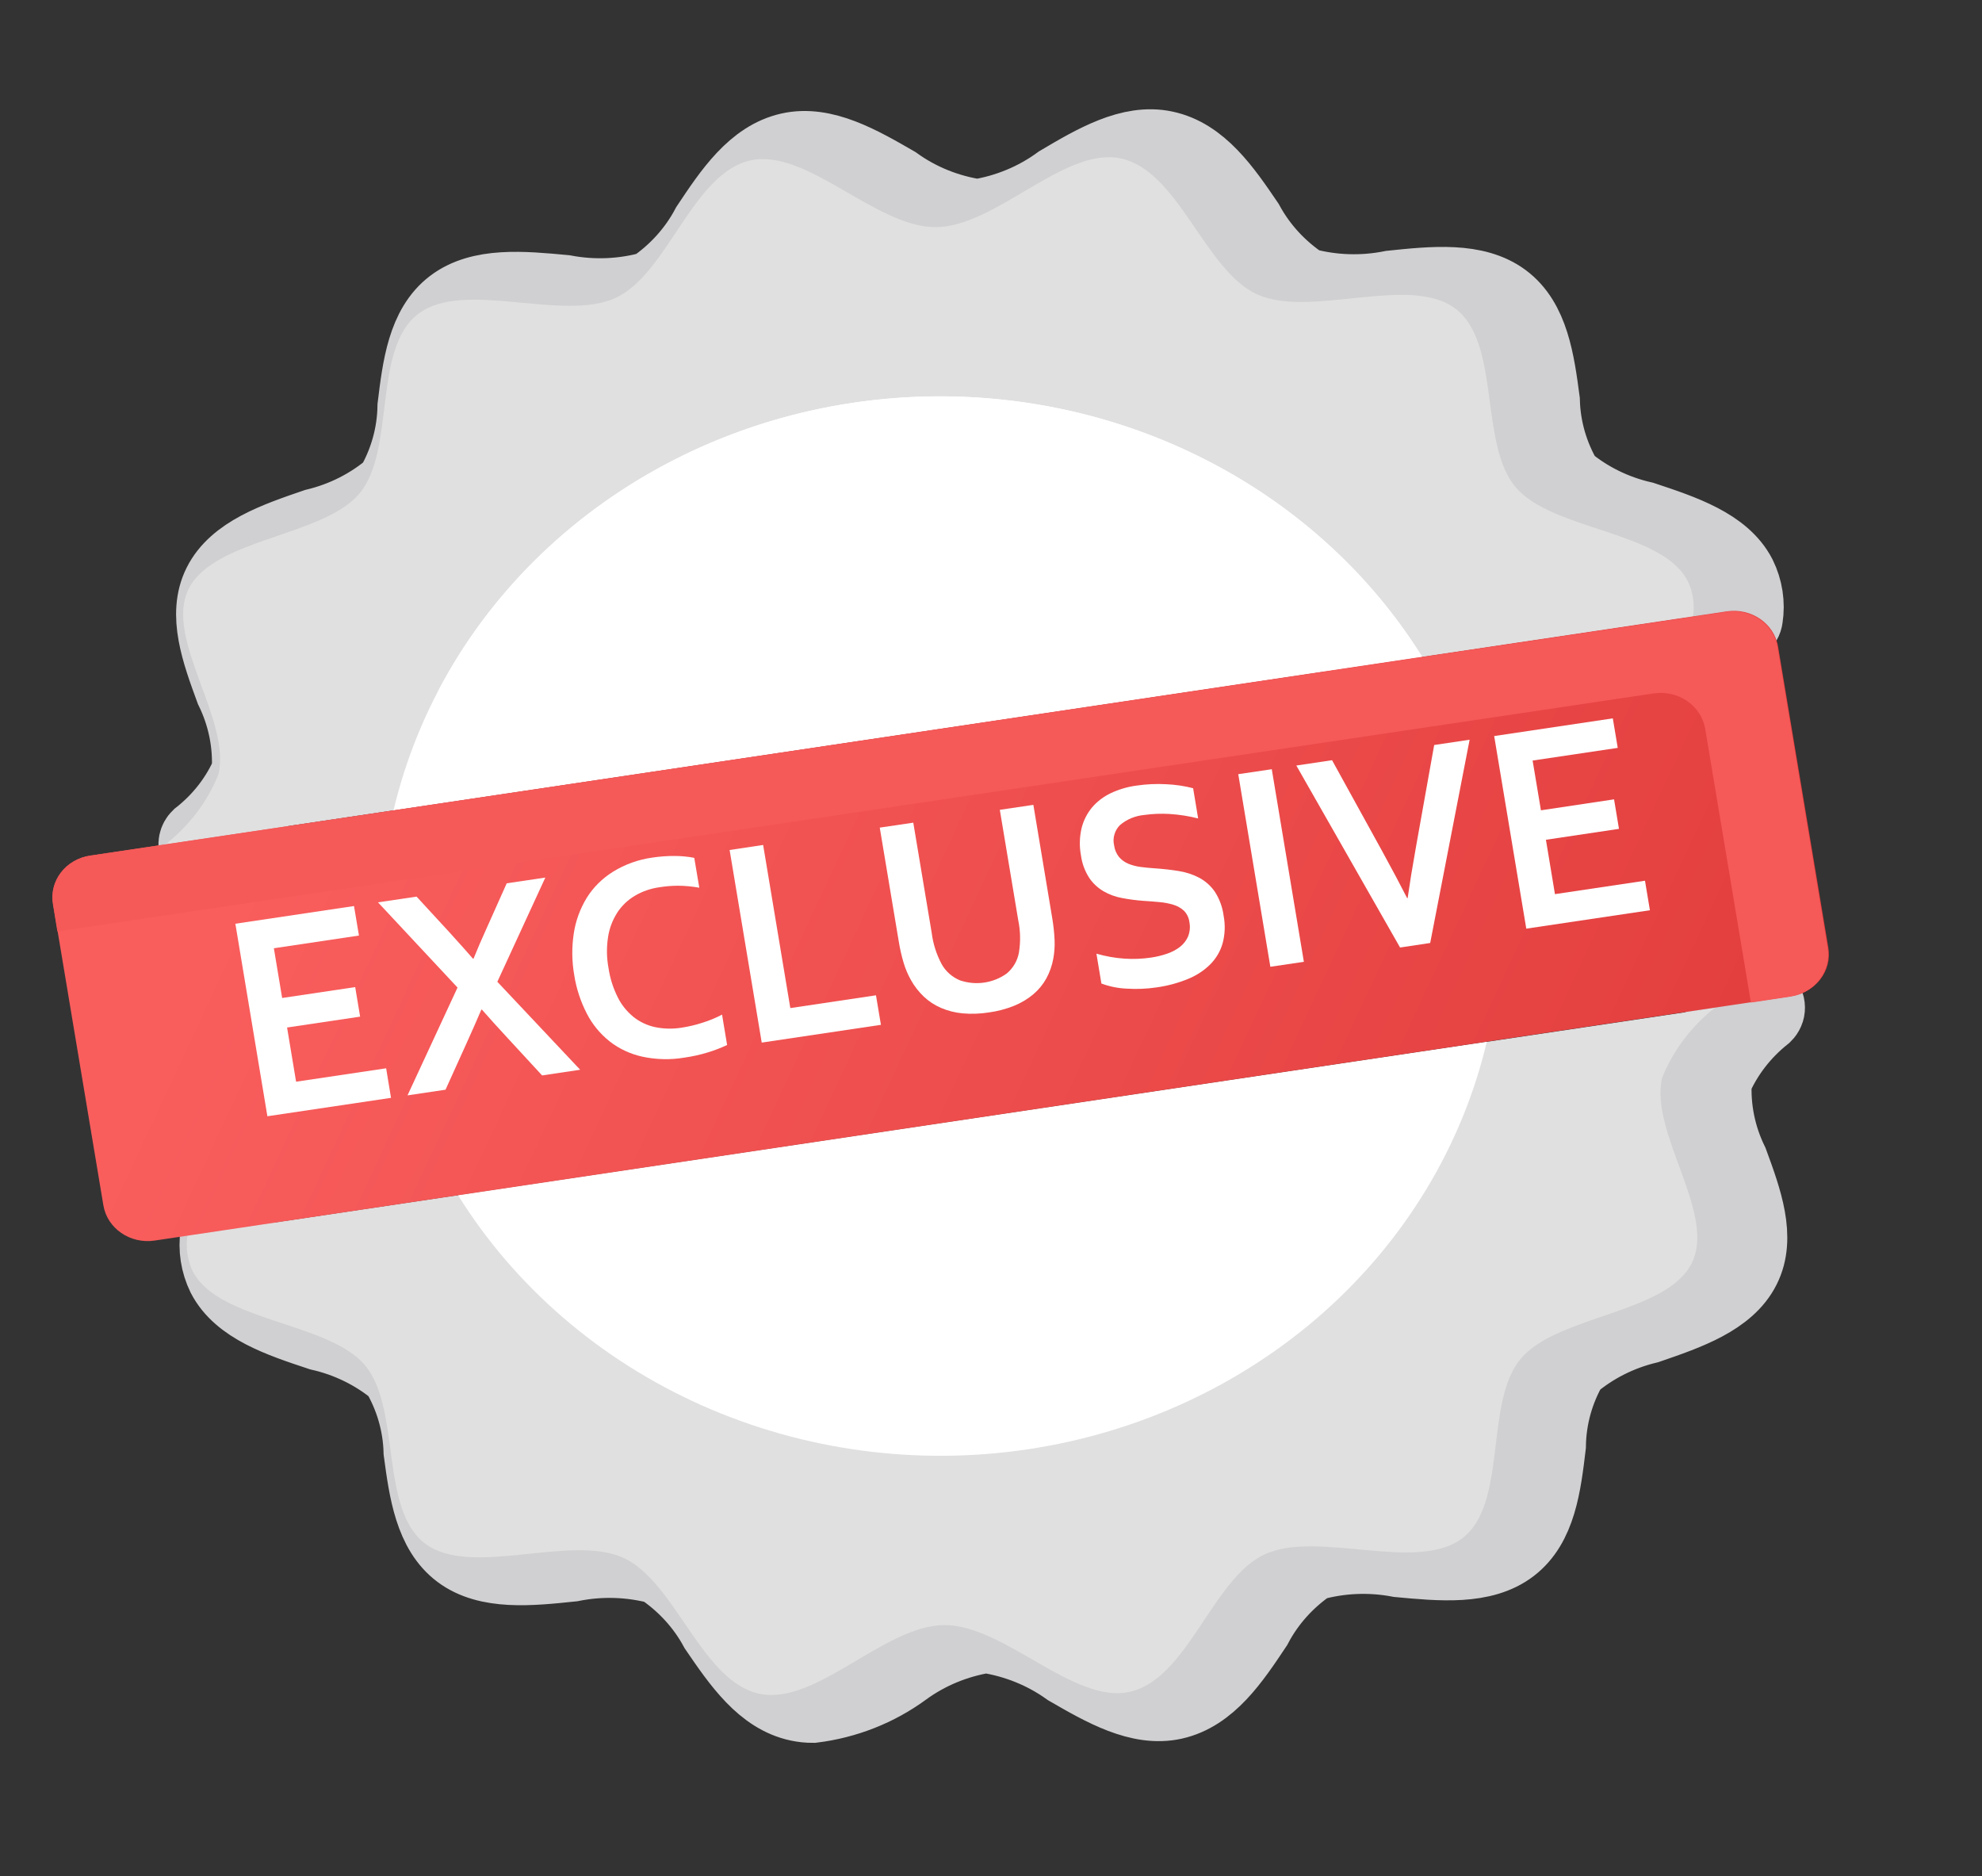<svg width="56" height="53" viewBox="0 0 56 53" fill="none" xmlns="http://www.w3.org/2000/svg">
<rect x="0" y="0" width="56" height="53" fill="#333333" stroke="none"/>
<path d="M5.848 24.204C5.775 24.204 5.703 24.184 5.642 24.145C5.582 24.107 5.534 24.053 5.506 23.989C5.477 23.925 5.469 23.855 5.483 23.787C5.497 23.719 5.532 23.656 5.583 23.607C6.201 23.124 6.682 22.504 6.982 21.801C7.027 21.009 6.866 20.218 6.513 19.497C6.127 18.443 5.728 17.36 6.168 16.484C6.618 15.585 7.778 15.187 8.899 14.803C9.695 14.612 10.43 14.24 11.04 13.719C11.438 13.033 11.653 12.265 11.665 11.482C11.802 10.367 11.941 9.213 12.752 8.594C13.563 7.975 14.774 8.093 15.953 8.202C16.768 8.356 17.61 8.32 18.406 8.096C19.067 7.646 19.603 7.051 19.967 6.362C20.605 5.404 21.265 4.413 22.296 4.183C23.285 3.961 24.324 4.56 25.324 5.137C25.995 5.621 26.783 5.939 27.616 6.062C28.449 5.929 29.235 5.603 29.903 5.114C30.897 4.526 31.928 3.919 32.917 4.13C33.953 4.346 34.627 5.329 35.273 6.28C35.645 6.966 36.188 7.555 36.855 7.998C37.654 8.213 38.496 8.241 39.308 8.078C40.485 7.955 41.702 7.828 42.516 8.436C43.33 9.043 43.49 10.202 43.638 11.317C43.658 12.097 43.88 12.861 44.283 13.542C44.9 14.056 45.64 14.421 46.439 14.602C47.565 14.976 48.728 15.361 49.189 16.255C49.374 16.631 49.438 17.049 49.374 17.459C49.369 17.505 49.354 17.549 49.33 17.59C49.307 17.63 49.275 17.666 49.237 17.695C49.199 17.723 49.155 17.745 49.108 17.758C49.061 17.771 49.012 17.775 48.964 17.77C48.915 17.765 48.868 17.75 48.825 17.728C48.783 17.706 48.745 17.676 48.714 17.64C48.684 17.604 48.661 17.563 48.648 17.518C48.634 17.474 48.63 17.427 48.635 17.382C48.682 17.105 48.643 16.821 48.522 16.565C48.194 15.928 47.177 15.592 46.193 15.266C45.259 15.052 44.402 14.61 43.707 13.983C43.205 13.205 42.927 12.316 42.902 11.405C42.772 10.429 42.639 9.42 42.057 8.986C41.476 8.553 40.422 8.668 39.391 8.776C38.443 8.966 37.459 8.917 36.537 8.635C35.736 8.146 35.085 7.465 34.65 6.663C34.081 5.829 33.497 4.969 32.754 4.815C32.056 4.666 31.161 5.197 30.295 5.709C29.517 6.277 28.594 6.641 27.619 6.763H27.607C26.635 6.648 25.713 6.295 24.931 5.738C24.058 5.234 23.157 4.717 22.46 4.869C21.725 5.03 21.148 5.897 20.59 6.735C20.166 7.541 19.525 8.227 18.732 8.726C17.813 9.019 16.829 9.08 15.877 8.9C14.85 8.804 13.787 8.705 13.217 9.14C12.647 9.575 12.52 10.586 12.4 11.562C12.385 12.476 12.116 13.369 11.619 14.153C10.931 14.787 10.079 15.238 9.149 15.462C8.169 15.799 7.155 16.146 6.837 16.784C6.527 17.399 6.875 18.348 7.213 19.266C7.623 20.104 7.793 21.03 7.706 21.95C7.385 22.786 6.835 23.527 6.113 24.097C6.078 24.131 6.037 24.158 5.992 24.176C5.946 24.194 5.898 24.204 5.848 24.204Z" fill="#D0CFD1" stroke="#D0CFD1" stroke-width="2"/>
<path d="M22.969 48.237C22.829 48.238 22.689 48.223 22.553 48.194C21.52 47.979 20.849 46.995 20.199 46.044C19.828 45.358 19.286 44.769 18.62 44.326C17.82 44.111 16.975 44.084 16.161 44.247C14.986 44.37 13.768 44.496 12.958 43.888C12.148 43.281 11.986 42.126 11.837 41.011C11.816 40.229 11.592 39.464 11.186 38.782C10.57 38.268 9.83 37.903 9.03 37.721C7.904 37.348 6.741 36.963 6.28 36.069C6.098 35.694 6.034 35.279 6.094 34.87C6.105 34.778 6.154 34.694 6.229 34.635C6.305 34.575 6.402 34.547 6.499 34.554C6.597 34.562 6.688 34.608 6.751 34.679C6.814 34.751 6.844 34.843 6.835 34.936C6.789 35.215 6.828 35.499 6.947 35.758C7.275 36.395 8.292 36.731 9.276 37.057C10.21 37.271 11.067 37.714 11.762 38.34C12.269 39.119 12.549 40.01 12.575 40.923C12.706 41.897 12.84 42.904 13.421 43.337C14.001 43.77 15.056 43.655 16.081 43.547C17.03 43.357 18.016 43.406 18.94 43.688C19.739 44.178 20.389 44.858 20.824 45.66C21.393 46.492 21.98 47.352 22.715 47.506C23.416 47.653 24.311 47.124 25.177 46.611C25.955 46.043 26.878 45.679 27.853 45.557C28.831 45.662 29.761 46.017 30.543 46.584C31.415 47.086 32.321 47.608 33.009 47.452C33.748 47.29 34.325 46.424 34.882 45.586C35.308 44.779 35.952 44.092 36.748 43.594C37.666 43.301 38.648 43.241 39.598 43.42C40.628 43.517 41.693 43.616 42.262 43.181C42.831 42.746 42.958 41.734 43.074 40.76C43.088 39.846 43.356 38.951 43.852 38.167C44.539 37.533 45.392 37.082 46.322 36.858C47.302 36.522 48.316 36.174 48.635 35.537C48.948 34.919 48.6 33.97 48.263 33.05C47.855 32.213 47.686 31.288 47.774 30.37C48.097 29.536 48.644 28.796 49.361 28.222C49.43 28.156 49.524 28.118 49.623 28.117C49.671 28.116 49.72 28.125 49.765 28.142C49.81 28.159 49.852 28.185 49.887 28.217C49.922 28.249 49.949 28.288 49.968 28.33C49.988 28.373 49.998 28.418 49.998 28.465C49.999 28.511 49.99 28.556 49.971 28.599C49.953 28.642 49.926 28.681 49.892 28.714C49.279 29.201 48.8 29.822 48.496 30.523C48.451 31.313 48.611 32.102 48.962 32.82C49.349 33.874 49.748 34.962 49.303 35.842C48.853 36.739 47.694 37.137 46.572 37.522C45.776 37.713 45.041 38.085 44.432 38.605C44.033 39.292 43.82 40.06 43.809 40.843C43.675 41.958 43.537 43.111 42.726 43.731C41.915 44.351 40.7 44.233 39.521 44.123C38.707 43.968 37.864 44.004 37.068 44.228C36.406 44.678 35.87 45.273 35.508 45.963C34.87 46.921 34.21 47.911 33.174 48.142C32.184 48.362 31.151 47.767 30.152 47.19C29.48 46.709 28.694 46.391 27.862 46.264H27.854C27.022 46.397 26.237 46.722 25.57 47.211C24.814 47.764 23.917 48.119 22.969 48.237Z" fill="#D0CFD1" stroke="#D0CFD1" stroke-width="2"/>
<path d="M5.295 34.903C5.243 35.246 5.294 35.597 5.444 35.914C6.177 37.336 9.265 37.344 10.303 38.56C11.342 39.777 10.713 42.636 12.017 43.612C13.309 44.58 16.095 43.331 17.607 44.008C19.086 44.673 19.821 47.509 21.462 47.852C23.056 48.189 24.982 45.92 26.678 45.911C28.375 45.901 30.334 48.15 31.918 47.796C33.561 47.435 34.256 44.593 35.733 43.912C37.231 43.219 40.032 44.438 41.318 43.457C42.605 42.475 41.935 39.621 42.966 38.388C43.997 37.154 47.077 37.119 47.797 35.69C48.507 34.291 46.6 32.006 46.963 30.448C47.272 29.68 47.784 29 48.45 28.472" fill="#E0E0E0"/>
<path d="M4.676 23.853C5.346 23.327 5.862 22.646 6.172 21.876C6.535 20.319 4.628 18.033 5.331 16.635C6.047 15.204 9.135 15.164 10.158 13.939C11.181 12.714 10.519 9.858 11.812 8.87C13.104 7.882 15.893 9.107 17.396 8.414C18.867 7.734 19.569 4.891 21.205 4.531C22.795 4.179 24.748 6.428 26.445 6.416C28.142 6.404 30.074 4.138 31.662 4.475C33.309 4.818 34.04 7.653 35.526 8.318C37.031 8.996 39.819 7.746 41.116 8.714C42.414 9.683 41.785 12.543 42.826 13.766C43.866 14.989 46.952 14.991 47.685 16.413C47.838 16.729 47.889 17.08 47.834 17.424" fill="#E0E0E0"/>
<path d="M12.94 33.764C14.55 36.349 16.947 38.416 19.817 39.697C22.686 40.977 25.898 41.412 29.032 40.945C32.167 40.478 35.081 39.13 37.395 37.077C39.709 35.023 41.316 32.359 42.008 29.431" fill="white"/>
<path d="M11.119 22.893C11.811 19.965 13.418 17.301 15.732 15.247C18.046 13.194 20.96 11.846 24.095 11.379C27.229 10.911 30.44 11.346 33.31 12.627C36.18 13.908 38.576 15.975 40.187 18.56" fill="white"/>
<path d="M40.186 18.563L37.451 18.97C35.931 17.18 33.993 15.746 31.791 14.779C29.588 13.812 27.179 13.338 24.751 13.396C22.323 13.453 19.942 14.039 17.793 15.108C15.643 16.177 13.784 17.701 12.359 19.561C13.618 17.138 15.546 15.082 17.941 13.612C20.335 12.142 23.105 11.311 25.958 11.209C28.811 11.107 31.64 11.736 34.145 13.031C36.65 14.326 38.737 16.237 40.186 18.563Z" fill="white"/>
<path d="M48.791 17.271L2.553 24.173C1.862 24.276 1.391 24.889 1.5 25.541L2.921 34.052C3.03 34.704 3.678 35.15 4.369 35.047L50.607 28.144C51.297 28.041 51.768 27.429 51.659 26.776L50.238 18.266C50.129 17.613 49.481 17.168 48.791 17.271Z" fill="url(#paint0_linear)"/>
<path d="M50.586 28.155L49.471 28.323L48.178 20.587C48.124 20.273 47.942 19.993 47.67 19.806C47.399 19.619 47.06 19.541 46.728 19.589L1.621 26.314L1.495 25.541C1.468 25.386 1.474 25.227 1.513 25.074C1.551 24.922 1.621 24.777 1.718 24.65C1.815 24.523 1.938 24.415 2.08 24.333C2.221 24.25 2.379 24.195 2.543 24.171L48.772 17.284C48.936 17.259 49.104 17.265 49.266 17.301C49.427 17.337 49.58 17.403 49.714 17.495C49.849 17.587 49.963 17.703 50.05 17.837C50.137 17.971 50.196 18.12 50.222 18.275L51.641 26.785C51.692 27.098 51.61 27.418 51.412 27.675C51.214 27.932 50.917 28.104 50.586 28.155Z" fill="#F55958"/>
<path d="M8.366 30.559L10.91 30.18L11.048 31.015L7.555 31.535L6.65 26.096L10.002 25.596L10.142 26.43L7.738 26.789L7.972 28.194L10.036 27.886L10.175 28.721L8.111 29.028L8.366 30.559Z" fill="white"/>
<path d="M12.698 26.338C13.011 26.683 13.232 26.931 13.361 27.081H13.38C13.479 26.833 13.608 26.534 13.766 26.186L14.317 24.954L15.408 24.792L14.052 27.736L16.392 30.221L15.317 30.382L14.306 29.286C14.058 29.018 13.828 28.763 13.616 28.522H13.601C13.471 28.825 13.335 29.134 13.192 29.45L12.588 30.785L11.514 30.945L12.927 27.899L10.68 25.492L11.77 25.33L12.698 26.338Z" fill="white"/>
<path d="M18.627 25.066C18.382 25.101 18.146 25.182 17.936 25.307C17.735 25.427 17.566 25.589 17.441 25.781C17.307 25.991 17.218 26.225 17.181 26.468C17.135 26.76 17.139 27.057 17.193 27.347C17.235 27.634 17.323 27.912 17.454 28.174C17.559 28.387 17.711 28.576 17.9 28.73C18.076 28.87 18.284 28.968 18.508 29.017C18.756 29.068 19.012 29.073 19.262 29.032C19.463 29.001 19.66 28.954 19.853 28.891C20.043 28.832 20.227 28.756 20.401 28.664L20.544 29.522C20.363 29.607 20.174 29.679 19.981 29.737C19.772 29.8 19.557 29.847 19.34 29.878C18.946 29.945 18.541 29.936 18.151 29.852C17.811 29.778 17.494 29.63 17.225 29.42C16.953 29.203 16.733 28.934 16.579 28.632C16.403 28.29 16.283 27.925 16.225 27.549C16.156 27.158 16.152 26.759 16.212 26.367C16.265 26.015 16.389 25.675 16.577 25.366C16.761 25.07 17.016 24.816 17.32 24.627C17.657 24.419 18.037 24.282 18.435 24.227C18.643 24.196 18.854 24.18 19.066 24.182C19.251 24.182 19.435 24.2 19.616 24.235L19.758 25.078C19.56 25.043 19.359 25.024 19.157 25.022C18.98 25.023 18.802 25.038 18.627 25.066Z" fill="white"/>
<path d="M21.562 23.871L22.33 28.479L24.75 28.118L24.89 28.952L21.522 29.454L20.615 24.013L21.562 23.871Z" fill="white"/>
<path d="M27.94 28.602C27.694 28.641 27.444 28.65 27.196 28.628C26.985 28.608 26.778 28.556 26.585 28.473C26.404 28.395 26.24 28.286 26.099 28.153C25.955 28.015 25.832 27.857 25.737 27.685C25.65 27.53 25.581 27.367 25.531 27.198C25.471 26.997 25.425 26.793 25.392 26.586L24.857 23.381L25.804 23.241L26.325 26.356C26.363 26.663 26.459 26.962 26.606 27.238C26.72 27.443 26.903 27.605 27.127 27.697C27.346 27.771 27.582 27.792 27.812 27.758C28.043 27.723 28.261 27.635 28.446 27.501C28.627 27.348 28.747 27.142 28.788 26.915C28.839 26.609 28.832 26.297 28.769 25.993L28.249 22.878L29.197 22.738L29.731 25.943C29.766 26.149 29.788 26.357 29.797 26.566C29.804 26.741 29.791 26.916 29.759 27.089C29.724 27.281 29.658 27.467 29.564 27.641C29.471 27.809 29.347 27.961 29.198 28.087C29.037 28.223 28.854 28.332 28.656 28.413C28.427 28.505 28.186 28.569 27.94 28.602Z" fill="white"/>
<path d="M33.606 26.052C33.592 25.933 33.539 25.82 33.454 25.731C33.37 25.653 33.268 25.595 33.156 25.561C33.028 25.522 32.895 25.496 32.761 25.485C32.617 25.471 32.467 25.46 32.31 25.45C32.107 25.435 31.906 25.409 31.706 25.371C31.52 25.338 31.341 25.272 31.179 25.179C31.016 25.082 30.877 24.953 30.774 24.799C30.651 24.606 30.572 24.391 30.542 24.167C30.494 23.911 30.5 23.648 30.56 23.394C30.613 23.18 30.714 22.98 30.858 22.807C31.001 22.641 31.179 22.506 31.381 22.409C31.61 22.301 31.856 22.228 32.109 22.194C32.389 22.152 32.672 22.139 32.954 22.155C33.21 22.166 33.464 22.204 33.711 22.268L33.853 23.122C33.587 23.054 33.315 23.012 33.04 22.995C32.805 22.981 32.568 22.99 32.334 23.023C32.077 23.046 31.835 23.146 31.643 23.31C31.568 23.386 31.514 23.477 31.486 23.578C31.457 23.677 31.455 23.783 31.479 23.884C31.494 24.004 31.542 24.117 31.619 24.213C31.69 24.295 31.78 24.36 31.882 24.402C31.994 24.448 32.113 24.478 32.235 24.493C32.364 24.51 32.501 24.523 32.645 24.532C32.872 24.548 33.091 24.573 33.302 24.607C33.504 24.638 33.698 24.702 33.877 24.794C34.056 24.889 34.207 25.023 34.32 25.185C34.455 25.392 34.541 25.625 34.572 25.867C34.622 26.127 34.613 26.394 34.544 26.65C34.481 26.873 34.36 27.078 34.193 27.246C34.013 27.424 33.796 27.564 33.556 27.66C33.277 27.774 32.983 27.852 32.683 27.894C32.404 27.936 32.121 27.948 31.839 27.93C31.592 27.92 31.349 27.871 31.119 27.785L30.979 26.942C31.236 27.016 31.5 27.064 31.768 27.082C32.023 27.1 32.279 27.089 32.531 27.051C32.679 27.029 32.824 26.994 32.965 26.946C33.098 26.903 33.222 26.838 33.332 26.756C33.435 26.677 33.515 26.576 33.566 26.461C33.619 26.331 33.633 26.189 33.606 26.052Z" fill="white"/>
<path d="M35.893 27.312L34.986 21.871L35.933 21.731L36.84 27.172L35.893 27.312Z" fill="white"/>
<path d="M39.772 25.371C39.818 25.061 39.851 24.841 39.873 24.709C39.896 24.577 39.941 24.305 40.013 23.894L40.522 21.047L41.523 20.898L40.409 26.64L39.558 26.768L36.627 21.627L37.636 21.476L39.048 24.038C39.249 24.408 39.382 24.653 39.445 24.773C39.509 24.893 39.613 25.093 39.758 25.373L39.772 25.371Z" fill="white"/>
<path d="M43.934 25.26L46.478 24.881L46.617 25.715L43.124 26.235L42.217 20.794L45.569 20.294L45.708 21.128L43.303 21.486L43.538 22.892L45.604 22.582L45.743 23.416L43.679 23.724L43.934 25.26Z" fill="white"/>
<defs>
<linearGradient id="paint0_linear" x1="7.995" y1="15.393" x2="55.054" y2="37.343" gradientUnits="userSpaceOnUse">
<stop offset="0.051" stop-color="#F95E5D"/>
<stop offset="1" stop-color="#DE3838"/>
</linearGradient>
</defs>
</svg>
